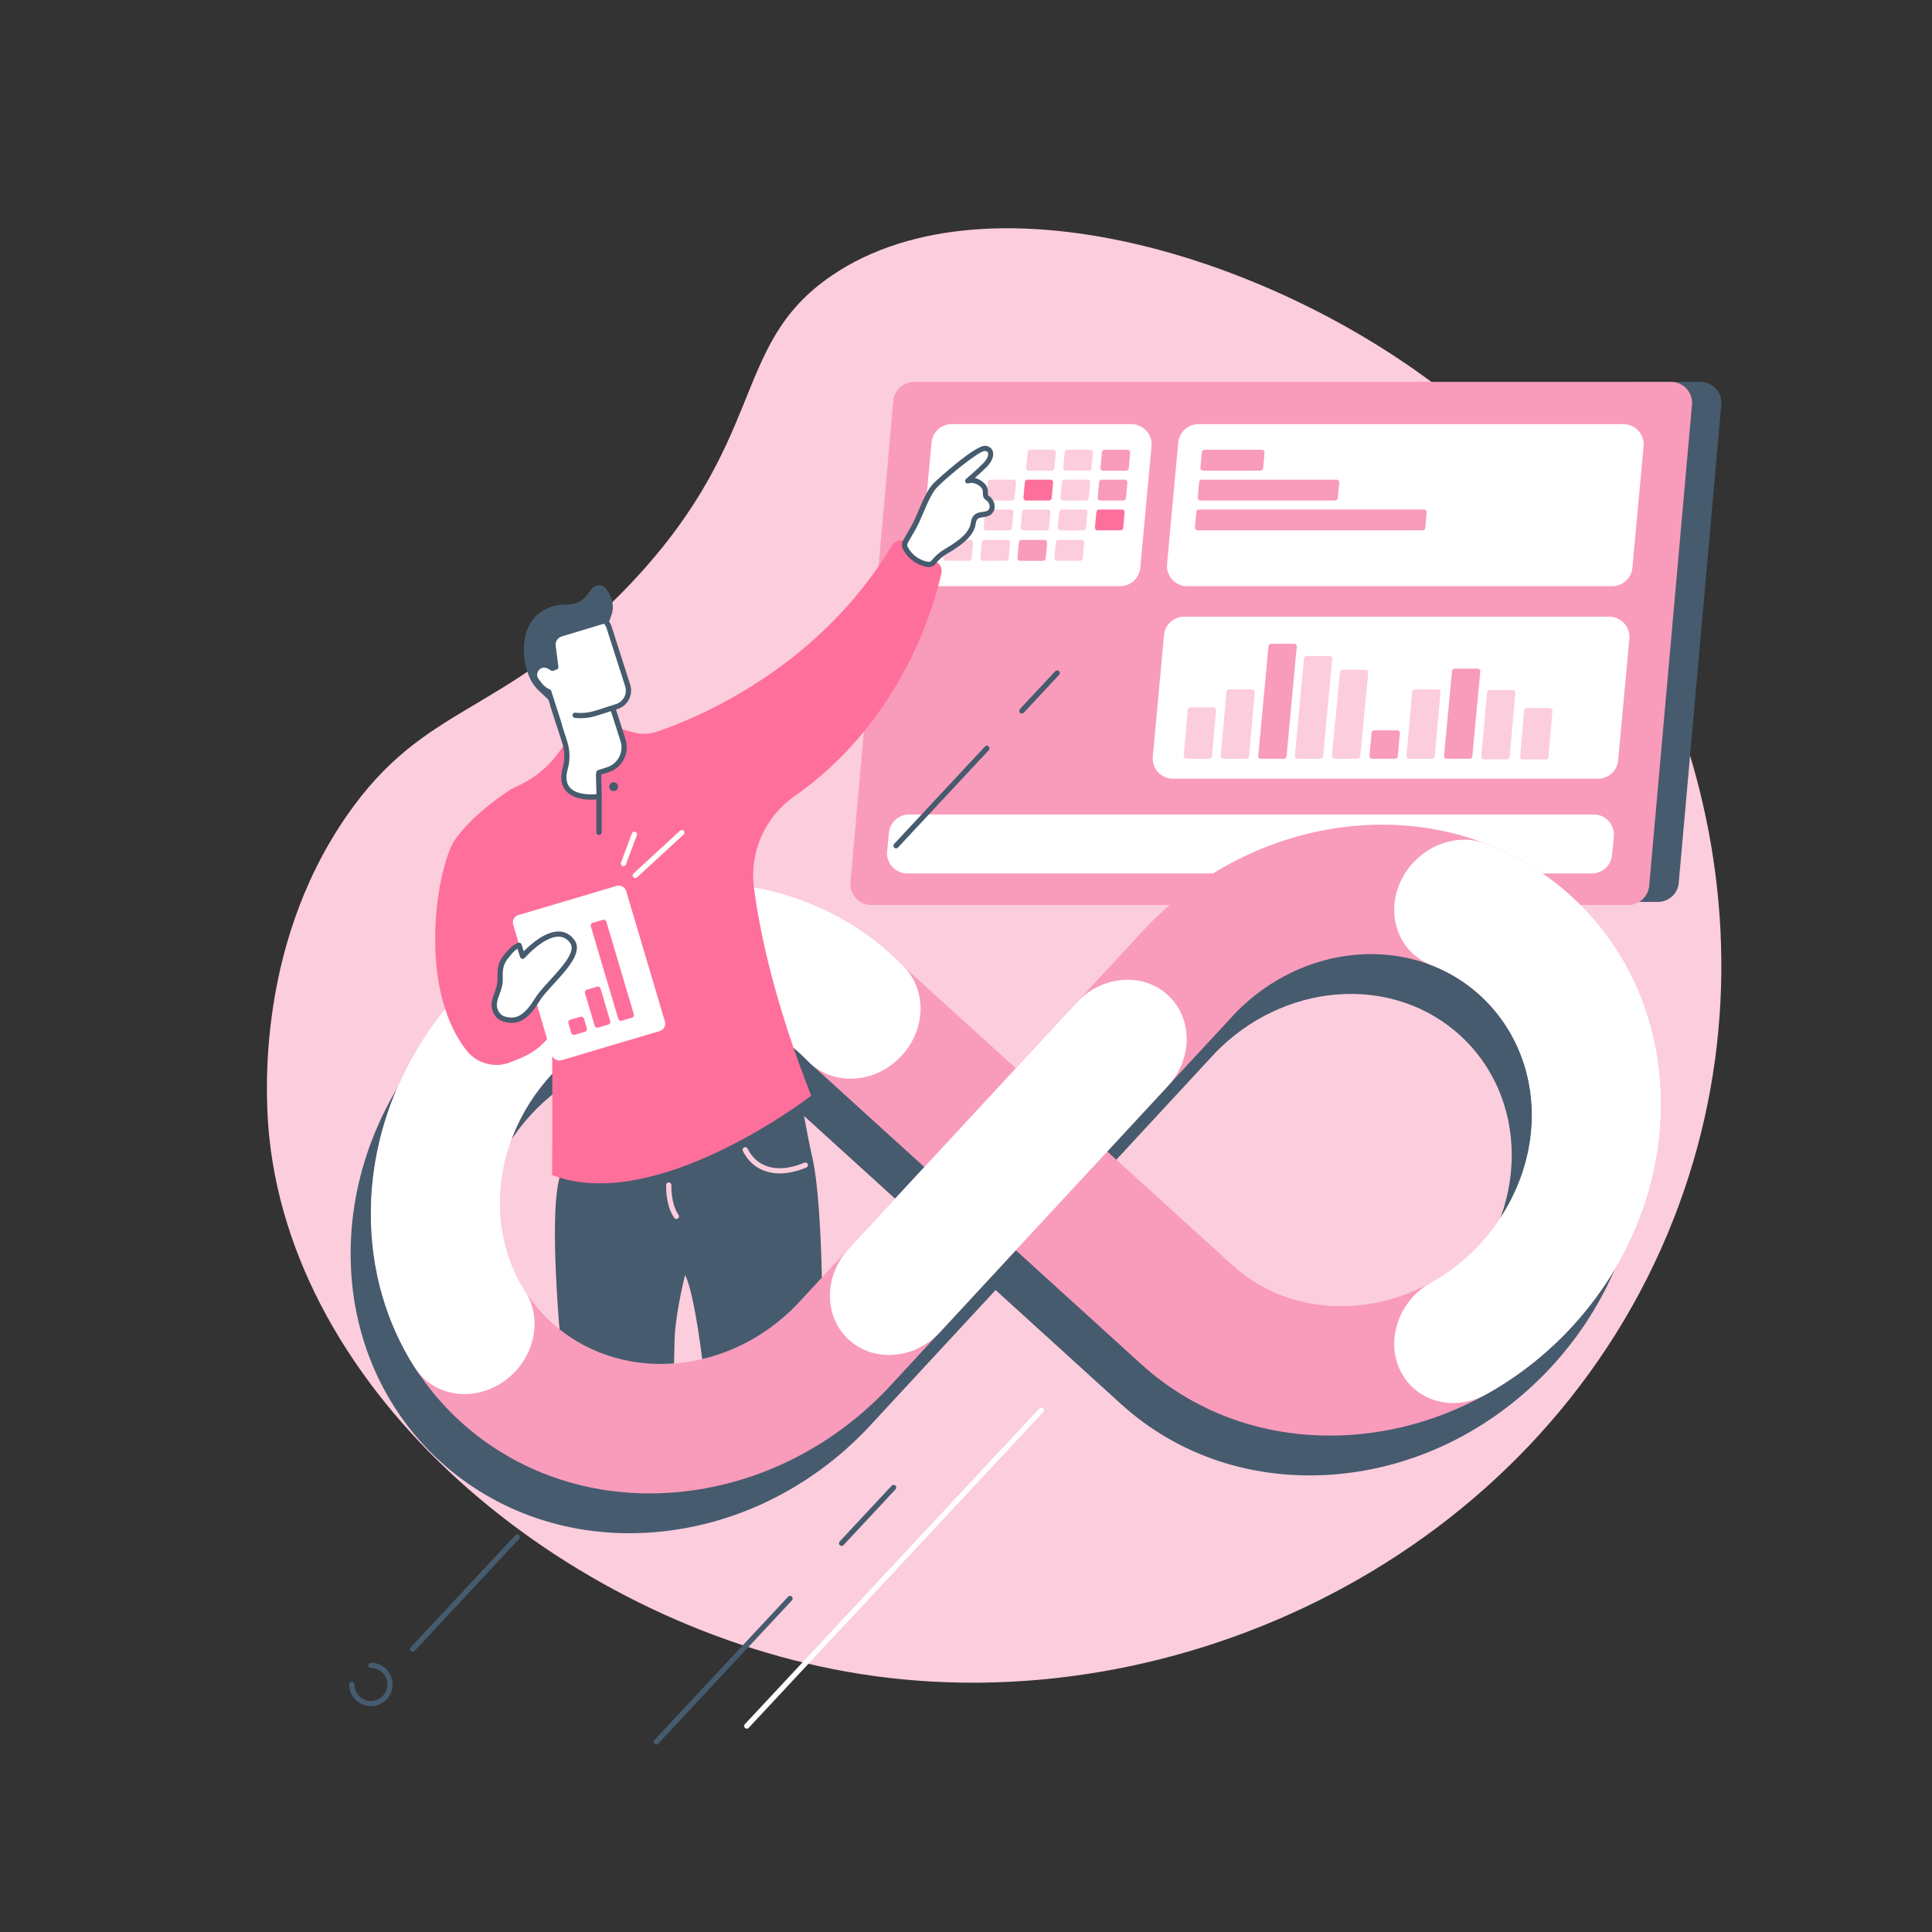 <?xml version="1.0" encoding="UTF-8"?>
<svg id="_圖層_1" data-name="圖層 1" xmlns="http://www.w3.org/2000/svg" xmlns:xlink="http://www.w3.org/1999/xlink" viewBox="0 0 300.24 300.24">
  <rect x="0" y="0" width="300.24" height="300.24" fill="#333333" stroke="none"/>
  <defs>
    <style>
      .cls-1 {
        fill: #f99bbb;
      }

      .cls-1, .cls-2, .cls-3, .cls-4, .cls-5, .cls-6 {
        stroke-width: 0px;
      }

      .cls-2 {
        fill: #465b6e;
      }

      .cls-3 {
        fill: #fccddc;
      }

      .cls-4 {
        fill: none;
      }

      .cls-5 {
        fill: #ff6f9b;
      }

      .cls-6 {
        fill: #fff;
      }

      .cls-7 {
        clip-path: url(#clippath);
      }
    </style>
    <clipPath id="clippath">
      <path class="cls-4" d="m128.97,129.67l34.76-55.28-14.25-11.47-69.78,12.53-32.64,58.49,31.94,44.54c-.85,2.7-1.31,5.54-1.31,8.45,0,15.03,12.25,26.22,27.31,24.94,7.06-.6,13.75-3.84,18.85-9.14l19.79-21.37-13.97-12.69c.18-13.72-.7-39.01-.7-39.01Z"/>
    </clipPath>
  </defs>
  <g id="DevOps_team" data-name="DevOps team">
    <path class="cls-3" d="m96.2,92.56c23.64-23.8,16.87-38.71,33.05-49.73,24.89-16.95,71.35-2.37,98.77,20.95,33.57,28.56,50.89,80.71,31.16,127.88-21.01,50.24-76.3,76.32-125.63,68.46-44.06-7.02-87.36-41.74-91.7-83.38-.47-4.51-2.55-28.91,12.02-49.95,12.04-17.39,23.6-15.37,42.34-34.24Z"/>
    <g>
      <g>
        <path class="cls-2" d="m169.66,59.61l94.61-.27c1.9,0,3.4,1.63,3.23,3.52l-6.62,74.36c-.15,1.67-1.55,2.94-3.23,2.94l-116.54-.02c-1.9,0-3.42-1.79-3.25-3.68l6.62-73.9c.15-1.67,1.5-3.12,3.17-3.12l22,.18h0Z"/>
        <path class="cls-1" d="m164.22,59.34h95.46c1.92,0,3.43,1.65,3.26,3.56l-6.65,74.76c-.15,1.69-1.56,2.98-3.26,2.98h-117.6c-1.92,0-3.43-1.65-3.26-3.56l6.65-74.76c.15-1.69,1.56-2.98,3.26-2.98h22.15Z"/>
      </g>
      <path class="cls-6" d="m247.38,135.74h-106.38c-1.85,0-3.31-1.59-3.14-3.43l.28-2.86c.14-1.63,1.51-2.88,3.14-2.88h106.38c1.85,0,3.31,1.59,3.14,3.43l-.28,2.86c-.14,1.63-1.51,2.88-3.14,2.88Z"/>
      <g>
        <path class="cls-6" d="m174.07,91.1h-27.91c-1.85,0-3.31-1.59-3.14-3.43l1.74-18.88c.14-1.63,1.51-2.88,3.14-2.88h27.91c1.85,0,3.31,1.59,3.14,3.43l-1.74,18.88c-.14,1.63-1.51,2.88-3.14,2.88Z"/>
        <g>
          <path class="cls-3" d="m163.46,73.14h-3.59c-.24,0-.43-.2-.4-.44l.22-2.43c.02-.21.19-.37.4-.37h3.59c.24,0,.43.2.4.44l-.22,2.43c-.02.21-.19.37-.4.37Z"/>
          <path class="cls-3" d="m169.22,73.14h-3.59c-.24,0-.43-.2-.4-.44l.22-2.43c.02-.21.19-.37.4-.37h3.59c.24,0,.43.2.4.44l-.22,2.43c-.02.21-.19.37-.4.37Z"/>
          <path class="cls-1" d="m151.53,77.78h-3.59c-.24,0-.43-.2-.4-.44l.22-2.43c.02-.21.19-.37.4-.37h3.59c.24,0,.43.2.4.44l-.22,2.43c-.02.21-.19.37-.4.37Z"/>
          <path class="cls-3" d="m157.28,77.78h-3.59c-.24,0-.43-.2-.4-.44l.22-2.43c.02-.21.19-.37.4-.37h3.59c.24,0,.43.2.4.44l-.22,2.43c-.02.21-.19.37-.4.37Z"/>
          <path class="cls-5" d="m163.04,77.78h-3.59c-.24,0-.43-.2-.4-.44l.22-2.43c.02-.21.19-.37.4-.37h3.59c.24,0,.43.2.4.44l-.22,2.43c-.02.21-.19.37-.4.37Z"/>
          <path class="cls-3" d="m168.79,77.78h-3.59c-.24,0-.43-.2-.4-.44l.22-2.43c.02-.21.19-.37.4-.37h3.59c.24,0,.43.2.4.44l-.22,2.43c-.02.21-.19.37-.4.37Z"/>
          <path class="cls-3" d="m151.1,82.42h-3.59c-.24,0-.43-.2-.4-.44l.22-2.43c.02-.21.19-.37.4-.37h3.59c.24,0,.43.2.4.44l-.22,2.43c-.02.21-.19.37-.4.37Z"/>
          <path class="cls-3" d="m156.86,82.42h-3.59c-.24,0-.43-.2-.4-.44l.22-2.43c.02-.21.19-.37.4-.37h3.59c.24,0,.43.2.4.44l-.22,2.43c-.02.21-.19.37-.4.37Z"/>
          <path class="cls-3" d="m162.61,82.42h-3.59c-.24,0-.43-.2-.4-.44l.22-2.43c.02-.21.19-.37.4-.37h3.59c.24,0,.43.2.4.44l-.22,2.43c-.02.21-.19.37-.4.37Z"/>
          <path class="cls-3" d="m168.37,82.42h-3.59c-.24,0-.43-.2-.4-.44l.22-2.43c.02-.21.19-.37.4-.37h3.59c.24,0,.43.2.4.44l-.22,2.43c-.02.21-.19.37-.4.37Z"/>
          <path class="cls-1" d="m175.01,73.14h-3.59c-.24,0-.43-.2-.4-.44l.22-2.43c.02-.21.19-.37.4-.37h3.59c.24,0,.43.2.4.44l-.22,2.43c-.02.21-.19.37-.4.37Z"/>
          <path class="cls-1" d="m174.58,77.78h-3.59c-.24,0-.43-.2-.4-.44l.22-2.43c.02-.21.19-.37.4-.37h3.59c.24,0,.43.2.4.44l-.22,2.43c-.02.21-.19.37-.4.37Z"/>
          <path class="cls-5" d="m174.15,82.42h-3.59c-.24,0-.43-.2-.4-.44l.22-2.43c.02-.21.19-.37.4-.37h3.59c.24,0,.43.2.4.44l-.22,2.43c-.02.21-.19.37-.4.37Z"/>
          <path class="cls-3" d="m150.59,87.15h-3.59c-.24,0-.43-.2-.4-.44l.22-2.43c.02-.21.19-.37.4-.37h3.59c.24,0,.43.2.4.44l-.22,2.43c-.02.21-.19.37-.4.37Z"/>
          <path class="cls-3" d="m156.35,87.15h-3.59c-.24,0-.43-.2-.4-.44l.22-2.43c.02-.21.19-.37.4-.37h3.59c.24,0,.43.2.4.44l-.22,2.43c-.02.21-.19.37-.4.37Z"/>
          <path class="cls-1" d="m162.11,87.15h-3.59c-.24,0-.43-.2-.4-.44l.22-2.43c.02-.21.19-.37.4-.37h3.59c.24,0,.43.2.4.44l-.22,2.43c-.02.21-.19.37-.4.37Z"/>
          <path class="cls-3" d="m167.86,87.15h-3.59c-.24,0-.43-.2-.4-.44l.22-2.43c.02-.21.19-.37.4-.37h3.59c.24,0,.43.2.4.44l-.22,2.43c-.02.21-.19.37-.4.37Z"/>
        </g>
      </g>
      <g>
        <path class="cls-6" d="m250.54,91.1h-66.04c-1.85,0-3.31-1.59-3.14-3.43l1.74-18.88c.14-1.63,1.51-2.88,3.14-2.88h66.04c1.85,0,3.31,1.59,3.14,3.43l-1.74,18.88c-.14,1.63-1.51,2.88-3.14,2.88Z"/>
        <g>
          <path class="cls-1" d="m195.89,73.14h-8.94c-.24,0-.43-.2-.4-.44l.22-2.43c.02-.21.19-.37.4-.37h8.94c.24,0,.43.2.4.44l-.22,2.43c-.02.21-.19.37-.4.37Z"/>
          <path class="cls-1" d="m207.5,77.78h-20.97c-.24,0-.43-.2-.4-.44l.22-2.43c.02-.21.19-.37.4-.37h20.97c.24,0,.43.2.4.44l-.22,2.43c-.02.21-.19.37-.4.37Z"/>
          <path class="cls-1" d="m221.09,82.42h-34.99c-.24,0-.43-.2-.4-.44l.22-2.43c.02-.21.19-.37.4-.37h34.99c.24,0,.43.2.4.44l-.22,2.43c-.02.21-.19.37-.4.37Z"/>
        </g>
      </g>
      <g>
        <path class="cls-6" d="m248.33,121.02h-66.04c-1.85,0-3.31-1.59-3.14-3.43l1.74-18.88c.14-1.63,1.51-2.88,3.14-2.88h66.04c1.85,0,3.31,1.59,3.14,3.43l-1.74,18.88c-.14,1.63-1.51,2.88-3.14,2.88Z"/>
        <g>
          <path class="cls-3" d="m187.95,117.91h-3.59c-.24,0-.43-.2-.4-.44l.62-7.17c.02-.21.19-.37.4-.37h3.59c.24,0,.43.2.4.44l-.62,7.17c-.02.21-.19.37-.4.37Z"/>
          <path class="cls-3" d="m193.7,117.91h-3.59c-.24,0-.43-.2-.4-.44l.89-9.97c.02-.21.19-.37.4-.37h3.59c.24,0,.43.2.4.44l-.89,9.97c-.02.21-.19.37-.4.37Z"/>
          <path class="cls-3" d="m205.22,117.91h-3.59c-.24,0-.43-.2-.4-.44l1.41-15.14c.02-.21.19-.37.4-.37h3.59c.24,0,.43.2.4.44l-1.41,15.14c-.02.21-.19.37-.4.37Z"/>
          <path class="cls-3" d="m210.98,117.91h-3.59c-.24,0-.43-.2-.4-.44l1.25-13.02c.02-.21.19-.37.4-.37h3.59c.24,0,.43.2.4.44l-1.25,13.02c-.02.21-.19.37-.4.37Z"/>
          <path class="cls-1" d="m199.53,117.91h-3.59c-.24,0-.43-.2-.4-.44l1.59-17.05c.02-.21.19-.37.4-.37h3.59c.24,0,.43.2.4.44l-1.59,17.05c-.02.21-.19.37-.4.37Z"/>
          <path class="cls-1" d="m216.82,117.91h-3.59c-.24,0-.43-.2-.4-.44l.32-3.6c.02-.21.19-.37.4-.37h3.59c.24,0,.43.2.4.44l-.32,3.6c-.02.21-.19.37-.4.37Z"/>
          <path class="cls-3" d="m240.23,118.02h-3.59c-.24,0-.43-.2-.4-.44l.62-7.17c.02-.21.19-.37.4-.37h3.59c.24,0,.43.2.4.44l-.62,7.17c-.02.21-.19.37-.4.37Z"/>
          <path class="cls-3" d="m222.57,117.91h-3.59c-.24,0-.43-.2-.4-.44l.89-9.97c.02-.21.19-.37.4-.37h3.59c.24,0,.43.2.4.44l-.89,9.97c-.02.21-.19.37-.4.37Z"/>
          <path class="cls-3" d="m234.2,118h-3.59c-.24,0-.43-.2-.4-.44l.89-9.97c.02-.21.19-.37.4-.37h3.59c.24,0,.43.2.4.44l-.89,9.97c-.02.21-.19.37-.4.37Z"/>
          <path class="cls-1" d="m228.4,117.91h-3.59c-.24,0-.43-.2-.4-.44l1.24-13.19c.02-.21.19-.37.4-.37h3.59c.24,0,.43.2.4.44l-1.24,13.19c-.02.21-.19.37-.4.37Z"/>
        </g>
      </g>
    </g>
    <g>
      <path class="cls-2" d="m207.62,229.11c-12.65,1.08-24.55-2.83-33.5-11l-19.4-17.63-19.92,21.51s-.09.09-.13.14c-8.86,9.25-20.52,14.92-32.81,15.97-26.12,2.22-47.37-17.19-47.37-43.27s21.25-49.1,47.37-51.32c13.48-1.15,26.32,3.5,35.31,12.76l17.54,15.93,20.21-21.83c.07-.07.13-.14.2-.21,8.82-9.06,20.36-14.61,32.5-15.64,26.12-2.22,47.37,17.19,47.37,43.27s-21.25,49.1-47.37,51.32Zm-38.69-43.98l19.36,17.59c5.18,4.73,12.03,6.98,19.33,6.36,15.06-1.28,27.31-14.55,27.31-29.58s-12.25-26.22-27.31-24.94c-6.95.59-13.56,3.76-18.64,8.92l-20.05,21.66Zm-67.07-21.59c-15.06,1.28-27.31,14.55-27.31,29.58s12.25,26.22,27.31,24.94c7.06-.6,13.75-3.84,18.85-9.14l19.79-21.37-17.7-16.08c-.15-.14-.3-.29-.45-.44-5.19-5.43-12.66-8.17-20.49-7.5Z"/>
      <path class="cls-1" d="m210.76,222.92c-12.65,1.08-24.55-2.83-33.5-11l-19.4-17.63-19.92,21.51s-.09.09-.13.14c-8.86,9.25-20.52,14.92-32.81,15.97-26.12,2.22-47.37-17.19-47.37-43.27s21.25-49.1,47.37-51.32c13.48-1.15,26.32,3.5,35.31,12.76l17.54,15.93,20.21-21.83c.07-.07.13-.14.2-.21,8.82-9.06,20.36-14.61,32.5-15.64,26.12-2.22,47.37,17.19,47.37,43.27s-21.25,49.1-47.37,51.32Zm-38.69-43.98l19.36,17.59c5.18,4.73,12.03,6.98,19.33,6.36,15.06-1.28,27.31-14.55,27.31-29.58s-12.25-26.22-27.31-24.94c-6.95.59-13.56,3.76-18.64,8.92l-20.05,21.66Zm-67.07-21.59c-15.06,1.28-27.31,14.55-27.31,29.58s12.25,26.22,27.31,24.94c7.06-.6,13.75-3.84,18.85-9.14l19.79-21.37-17.7-16.08c-.15-.14-.3-.29-.45-.44-5.19-5.43-12.66-8.17-20.49-7.5Z"/>
      <path class="cls-6" d="m139.01,210.53c-2.57.22-5.14-.54-7.11-2.34-3.91-3.59-3.9-9.93.02-14.16l35.38-38.21c3.92-4.24,10.27-4.77,14.19-1.18,3.91,3.59,3.9,9.93-.02,14.16l-35.38,38.21c-1.96,2.11-4.52,3.31-7.08,3.52Z"/>
      <path class="cls-6" d="m226.71,218.01c-3.76.32-7.36-1.49-9.08-4.97-2.37-4.8-.23-10.95,4.78-13.74,9.51-5.3,15.65-15.5,15.65-26s-6.14-19.65-15.65-23.33c-5.01-1.94-7.15-7.73-4.78-12.93,2.37-5.2,8.35-7.85,13.36-5.91,8,3.1,14.77,8.44,19.58,15.47,4.95,7.22,7.56,15.87,7.56,25s-2.62,18.22-7.56,26.28c-4.81,7.84-11.58,14.34-19.58,18.79-1.38.77-2.84,1.21-4.28,1.33Z"/>
      <path class="cls-6" d="m73.04,216.61c-3.4.29-6.71-1.15-8.59-4.1-4.46-6.98-6.81-15.23-6.81-23.87,0-26.08,21.25-49.1,47.37-51.32,13.59-1.15,26.54,3.58,35.54,13,3.66,3.84,3.27,10.2-.89,14.21-4.15,4.01-10.49,4.15-14.16.32-5.19-5.43-12.66-8.17-20.49-7.5-15.06,1.28-27.31,14.55-27.31,29.58,0,4.98,1.35,9.73,3.92,13.75,2.87,4.49,1.35,10.78-3.39,14.04-1.62,1.12-3.41,1.74-5.18,1.89Z"/>
    </g>
    <g class="cls-7">
      <g>
        <g>
          <path class="cls-2" d="m126.22,179.81c-1.02-4.56-1.7-8.98-1.7-8.98l-37.44,11.79c-1.49,4.25-.64,17.44-.21,22.97.15,1.94.5,4.89.94,8.35,5.3.48,10.99.67,16.86.31.14-3.17.11-5.79.21-7.04.31-4.11,1.59-9.07,1.59-9.07,1.14,2.27,2.22,9.12,2.99,15.77,6.12-.59,12.33-1.51,18.34-2.97-.03-.71.33-22.67-1.57-31.13Z"/>
          <path class="cls-3" d="m121.18,182.35c-2.55,0-4.61-1.2-5.74-3.49-.1-.2-.02-.45.19-.55.2-.1.45-.02.55.19,1.5,3.05,4.79,3.87,8.82,2.19.21-.09.45.01.53.22.09.21-.01.45-.22.53-1.46.61-2.86.91-4.13.91Z"/>
          <path class="cls-3" d="m105.11,189.43c-.13,0-.26-.06-.33-.17-1.39-1.98-1.26-4.99-1.26-5.12.01-.23.2-.4.43-.39.23.01.4.2.39.43,0,.03-.12,2.86,1.11,4.61.13.18.08.44-.1.57-.07.05-.15.07-.23.07Z"/>
        </g>
        <g>
          <path class="cls-5" d="m145.62,87.4l-4.75-3.16c-.76-.5-1.78-.27-2.24.51-11.49,19.18-30.46,26.9-36.52,28.95-1.2.41-2.5.44-3.72.1l-2.27-.63-8.19,2.27-1.26,1.7c-1.55,2.08-3.58,3.75-5.92,4.87l-1.33.64s-5.7,3.53-8.73,7.87c-2.63,3.76-6.07,22.6,1.78,32.69,1.6,2.05,4.34,2.83,6.77,1.9,2.67-1.02,4.69-1.91,6.48-4.59.19-.28.09,22.09.09,22.09,16.19,6.26,40.25-12.33,40.25-12.33-5.6-14.26-7.94-25.11-8.89-32.27-.73-5.53,1.67-11.03,6.25-14.24,17-11.89,21.89-30.16,22.88-34.73.14-.63-.13-1.29-.67-1.65Z"/>
          <path class="cls-2" d="m93.09,129.75h0c-.23,0-.41-.18-.41-.41v-5.85c.01-.23.19-.41.42-.41h0c.23,0,.41.18.41.41v5.85c-.01.23-.19.41-.42.41Z"/>
          <circle class="cls-2" cx="95.36" cy="122.25" r=".69"/>
          <g>
            <path class="cls-6" d="m140.71,85.2c-.18-.33-.18-.72,0-1.04.25-.43.67-1.15,1.27-2.21,1.06-1.87,2.04-5.2,3.42-6.59,1.38-1.38,6.6-5.86,7.74-5.69,1.14.16,1.06,1.46-.08,2.6-1.14,1.14-2.69,2.44-2.69,2.44,0,0,.98-.41,2.12.49,1.14.89.28,1.72.91,2.14.81.54.94,1.44.63,1.97-.7,1.2-2.49-.06-2.79,1.99-.2,1.43-1.41,2.73-4.21,4.35-.75.44-1.41,1.01-1.95,1.69h0c-.22.28-.58.42-.94.36-.86-.15-2.44-.68-3.44-2.5Z"/>
            <path class="cls-2" d="m144.32,88.13c-.08,0-.16,0-.24-.02-.93-.17-2.64-.74-3.73-2.71-.25-.45-.24-1.01.01-1.44.25-.42.66-1.14,1.26-2.2.37-.66.74-1.51,1.12-2.41.7-1.64,1.43-3.33,2.36-4.26.62-.62,6.53-6.02,8.08-5.81.55.08.94.38,1.1.84.23.7-.13,1.64-.95,2.45-.59.59-1.3,1.23-1.84,1.71.37.08.8.26,1.24.61.81.64.81,1.29.8,1.73,0,.3.01.34.08.39.99.66,1.17,1.82.76,2.52-.4.68-1.06.77-1.59.84-.66.09-1.02.14-1.15,1.01-.23,1.6-1.55,2.99-4.41,4.65-.7.4-1.32.94-1.84,1.59-.27.34-.67.53-1.09.53Zm8.73-18.05c-.92,0-5.58,3.8-7.36,5.58-.83.82-1.52,2.44-2.19,4.01-.4.92-.77,1.79-1.16,2.49-.6,1.06-1.02,1.79-1.27,2.21-.11.2-.12.43,0,.64h0c.92,1.68,2.37,2.16,3.16,2.3.2.04.41-.04.55-.21.59-.73,1.28-1.33,2.07-1.79,2.62-1.52,3.82-2.73,4.01-4.06.21-1.48,1.16-1.61,1.85-1.7.51-.07.8-.12.99-.44.19-.33.12-1-.51-1.42-.45-.3-.45-.75-.45-1.07,0-.37,0-.69-.49-1.08-.92-.72-1.68-.44-1.71-.43-.19.07-.4,0-.5-.17-.1-.17-.07-.39.09-.52.02-.01,1.55-1.3,2.66-2.42.66-.66.85-1.3.75-1.62-.02-.06-.08-.24-.44-.29-.01,0-.02,0-.03,0Z"/>
          </g>
          <path class="cls-6" d="m83.6,139.45h15.91c.66,0,1.2.54,1.2,1.2v21.13c0,.66-.54,1.2-1.2,1.2h-15.91c-.67,0-1.21-.54-1.21-1.21v-21.13c0-.66.54-1.2,1.2-1.2Z" transform="translate(-39.25 32.3) rotate(-16.53)"/>
          <g>
            <path class="cls-5" d="m88.94,158.19h1.65c.24,0,.44.2.44.44v1.57c0,.24-.19.43-.43.43h-1.65c-.24,0-.44-.2-.44-.44v-1.57c0-.24.2-.44.44-.44Z" transform="translate(-41.65 32.13) rotate(-16.53)"/>
            <path class="cls-5" d="m92.05,153.44h1.65c.24,0,.44.2.44.44v5.27c0,.24-.19.43-.43.43h-1.65c-.24,0-.44-.2-.44-.44v-5.27c0-.24.2-.44.44-.44Z" transform="translate(-40.7 32.9) rotate(-16.53)"/>
            <path class="cls-5" d="m94.33,142.85h1.65c.24,0,.44.2.44.44v14.99c0,.24-.19.43-.43.43h-1.65c-.24,0-.44-.2-.44-.44v-14.99c0-.24.2-.44.44-.44Z" transform="translate(-38.97 33.31) rotate(-16.53)"/>
          </g>
          <g>
            <path class="cls-6" d="m79.19,148.01c.85-.99,1.49-1.1,1.49-1.1l.55,1.72s5.12-5.92,7.73-2.29c1.62,2.26-3.86,6.47-5.4,8.94-.87,1.38-2.19,3.41-4.21,3.26-1.42-.11-2.06-.59-2.43-1.71-.49-1.46.9-2.85.82-4.75-.09-2.26.41-2.84,1.46-4.07Z"/>
            <path class="cls-2" d="m79.56,158.95c-.08,0-.17,0-.26,0-1.55-.12-2.36-.69-2.79-1.99-.31-.92.01-1.8.32-2.64.25-.7.51-1.42.48-2.22-.1-2.42.49-3.11,1.56-4.35h0c.92-1.06,1.65-1.22,1.73-1.24.2-.04.4.08.46.28l.33,1.05c1.01-1.03,3.38-3.18,5.55-3.08.94.04,1.73.5,2.34,1.34,1.32,1.84-1.1,4.48-3.23,6.81-.88.96-1.71,1.86-2.16,2.59-.82,1.31-2.17,3.46-4.34,3.46Zm-.06-10.67c-1.03,1.19-1.45,1.68-1.37,3.78.04.96-.26,1.79-.53,2.53-.28.78-.53,1.46-.31,2.11.33.98.85,1.34,2.07,1.43.06,0,.12,0,.18,0,1.73,0,2.93-1.92,3.66-3.07.49-.79,1.35-1.72,2.25-2.71,1.83-2,4.1-4.48,3.17-5.78-.46-.64-1.02-.97-1.71-1.01-2.38-.11-5.35,3.29-5.38,3.32-.1.11-.25.16-.39.13-.14-.03-.26-.14-.31-.28l-.41-1.29c-.23.13-.55.38-.93.82h0Z"/>
          </g>
          <path class="cls-6" d="m96.88,134.61s-.1,0-.14-.03c-.21-.08-.32-.31-.24-.53l1.7-4.54c.08-.21.32-.32.53-.24.21.08.32.31.24.53l-1.7,4.54c-.06.16-.22.26-.38.26Z"/>
          <path class="cls-6" d="m98.72,136.46c-.11,0-.22-.04-.3-.13-.15-.17-.14-.42.02-.58l7.24-6.66c.17-.15.42-.14.58.02.15.17.14.42-.02.58l-7.24,6.66c-.08.07-.18.11-.28.11Z"/>
        </g>
        <g>
          <g>
            <path class="cls-6" d="m94.46,119.62l-1.35.43c-.2.06.12,3.71-.07,3.74-1.57.23-6.49.26-5.2-4.38.37-1.34.34-2.75-.09-4.07l-1.87-5.82,8.31-2.66,2.62,8.18c.62,1.92-.44,3.98-2.37,4.59Z"/>
            <path class="cls-2" d="m91.86,124.27c-1.18,0-2.9-.22-3.9-1.35-.77-.87-.94-2.09-.51-3.63.35-1.25.32-2.58-.08-3.84l-1.87-5.82c-.03-.1-.02-.22.03-.31.05-.1.14-.17.24-.2l8.31-2.66c.22-.07.44.05.51.26l2.62,8.18c.33,1.03.24,2.13-.26,3.1-.5.96-1.34,1.68-2.38,2.01h0l-1.12.36c-.02.34,0,1.05.02,1.55.06,1.87.07,2.21-.39,2.27-.13.02-.61.08-1.24.08Zm-5.46-14.5l1.74,5.43c.45,1.41.48,2.9.09,4.31-.35,1.25-.24,2.22.33,2.87.93,1.06,2.96,1.15,4.12,1.04.01-.35-.01-1-.03-1.47-.06-1.87-.07-2.16.32-2.28l1.35-.43c.83-.26,1.5-.83,1.9-1.6.4-.77.47-1.65.21-2.47l-2.5-7.79-7.53,2.41Zm8.05,9.85h0,0Z"/>
          </g>
          <path class="cls-6" d="m95.84,109.79l-8.92,2.85-2.49-7.76c-1.01-3.15.73-6.52,3.88-7.53l3.8-1.21c1.06-.34,2.19.24,2.53,1.3l2.9,9.06c.44,1.38-.32,2.85-1.7,3.29Z"/>
          <path class="cls-2" d="m86.92,113.05c-.17,0-.33-.11-.39-.28l-2.49-7.76c-.52-1.63-.38-3.36.41-4.88.78-1.52,2.11-2.64,3.74-3.16l3.8-1.21c1.27-.41,2.63.3,3.04,1.56l2.9,9.06c.25.77.18,1.59-.19,2.31-.37.72-1,1.25-1.77,1.5l-3.23,1.03c-1.11.35-2.26.47-3.41.34-.22-.03-.39-.23-.36-.45.02-.22.23-.39.45-.36,1.04.12,2.07.01,3.07-.3l3.23-1.03c.56-.18,1.02-.57,1.29-1.09.27-.53.32-1.12.14-1.69l-2.9-9.06c-.27-.84-1.17-1.3-2.01-1.03l-3.8,1.21c-1.42.45-2.58,1.43-3.26,2.76-.68,1.32-.81,2.84-.35,4.25l2.49,7.76c.07.21-.05.44-.26.51-.04.01-.08.02-.12.02Z"/>
          <path class="cls-2" d="m85.95,109.42l-2.19-2.07c-.73-.69-1.29-1.54-1.63-2.48,0-.02-.01-.03-.02-.05-.51-1.4-.77-2.89-.69-4.37.25-4.72,3.5-6.58,6.75-6.51,0,0,.02,0,.03,0,1.17.02,2.29-.52,3-1.45l.77-1.01c.53-.7,1.59-.74,2.14-.06.71.87,1.4,2.19,1.02,3.84l-.5,1.43-7.34,2.22c-.62.19-1.02.8-.93,1.44l.42,3.29c.02.18-.08.34-.25.4l-.74.25-1.38-.17,1.55,5.3Z"/>
          <path class="cls-6" d="m85.78,104.28l-.65-.38c-.54-.31-1.22-.12-1.52.42h0c-.21.38-.17.84.08,1.18l.45.61c.38.51.9.9,1.5,1.11l.72.25-.58-3.2Z"/>
        </g>
      </g>
    </g>
    <g>
      <path class="cls-6" d="m116.05,268.64c-.1,0-.2-.04-.28-.11-.16-.15-.17-.41-.02-.58l45.78-49.08c.15-.17.41-.17.58-.02.16.15.17.41.02.58l-45.78,49.08c-.08.09-.19.13-.3.13Z"/>
      <g>
        <path class="cls-2" d="m130.79,240.24c-.1,0-.2-.04-.28-.11-.16-.15-.17-.41-.02-.58l8.08-8.67c.15-.16.41-.17.58-.02.16.15.17.41.02.58l-8.08,8.67c-.08.09-.19.13-.3.13Z"/>
        <path class="cls-2" d="m101.98,271.12c-.1,0-.2-.04-.28-.11-.16-.15-.17-.41-.02-.58l20.8-22.3c.15-.17.41-.17.58-.02.16.15.17.41.02.58l-20.8,22.3c-.08.09-.19.13-.3.13Z"/>
      </g>
      <path class="cls-2" d="m57.64,265.15c-1.86,0-3.38-1.52-3.38-3.38,0-.23.18-.41.41-.41s.41.18.41.41c0,1.41,1.15,2.56,2.56,2.56s2.56-1.15,2.56-2.56-1.15-2.56-2.56-2.56c-.23,0-.41-.18-.41-.41s.18-.41.41-.41c1.86,0,3.38,1.52,3.38,3.38s-1.52,3.38-3.38,3.38Z"/>
      <g>
        <path class="cls-2" d="m158.8,110.88c-.1,0-.2-.04-.28-.11-.16-.15-.17-.41-.02-.58l5.49-5.88c.15-.17.41-.17.58-.02s.17.41.02.58l-5.49,5.88c-.08.09-.19.13-.3.13Z"/>
        <path class="cls-2" d="m139.25,131.84c-.1,0-.2-.04-.28-.11-.16-.15-.17-.41-.02-.58l14.11-15.13c.15-.17.41-.17.58-.02.16.15.17.41.02.58l-14.11,15.13c-.08.09-.19.13-.3.13Z"/>
      </g>
      <path class="cls-2" d="m64.15,256.67c-.1,0-.2-.04-.28-.11-.16-.15-.17-.41-.02-.58l16.24-17.41c.15-.16.41-.17.58-.02s.17.41.02.58l-16.24,17.41c-.08.09-.19.13-.3.13Z"/>
    </g>
  </g>
</svg>